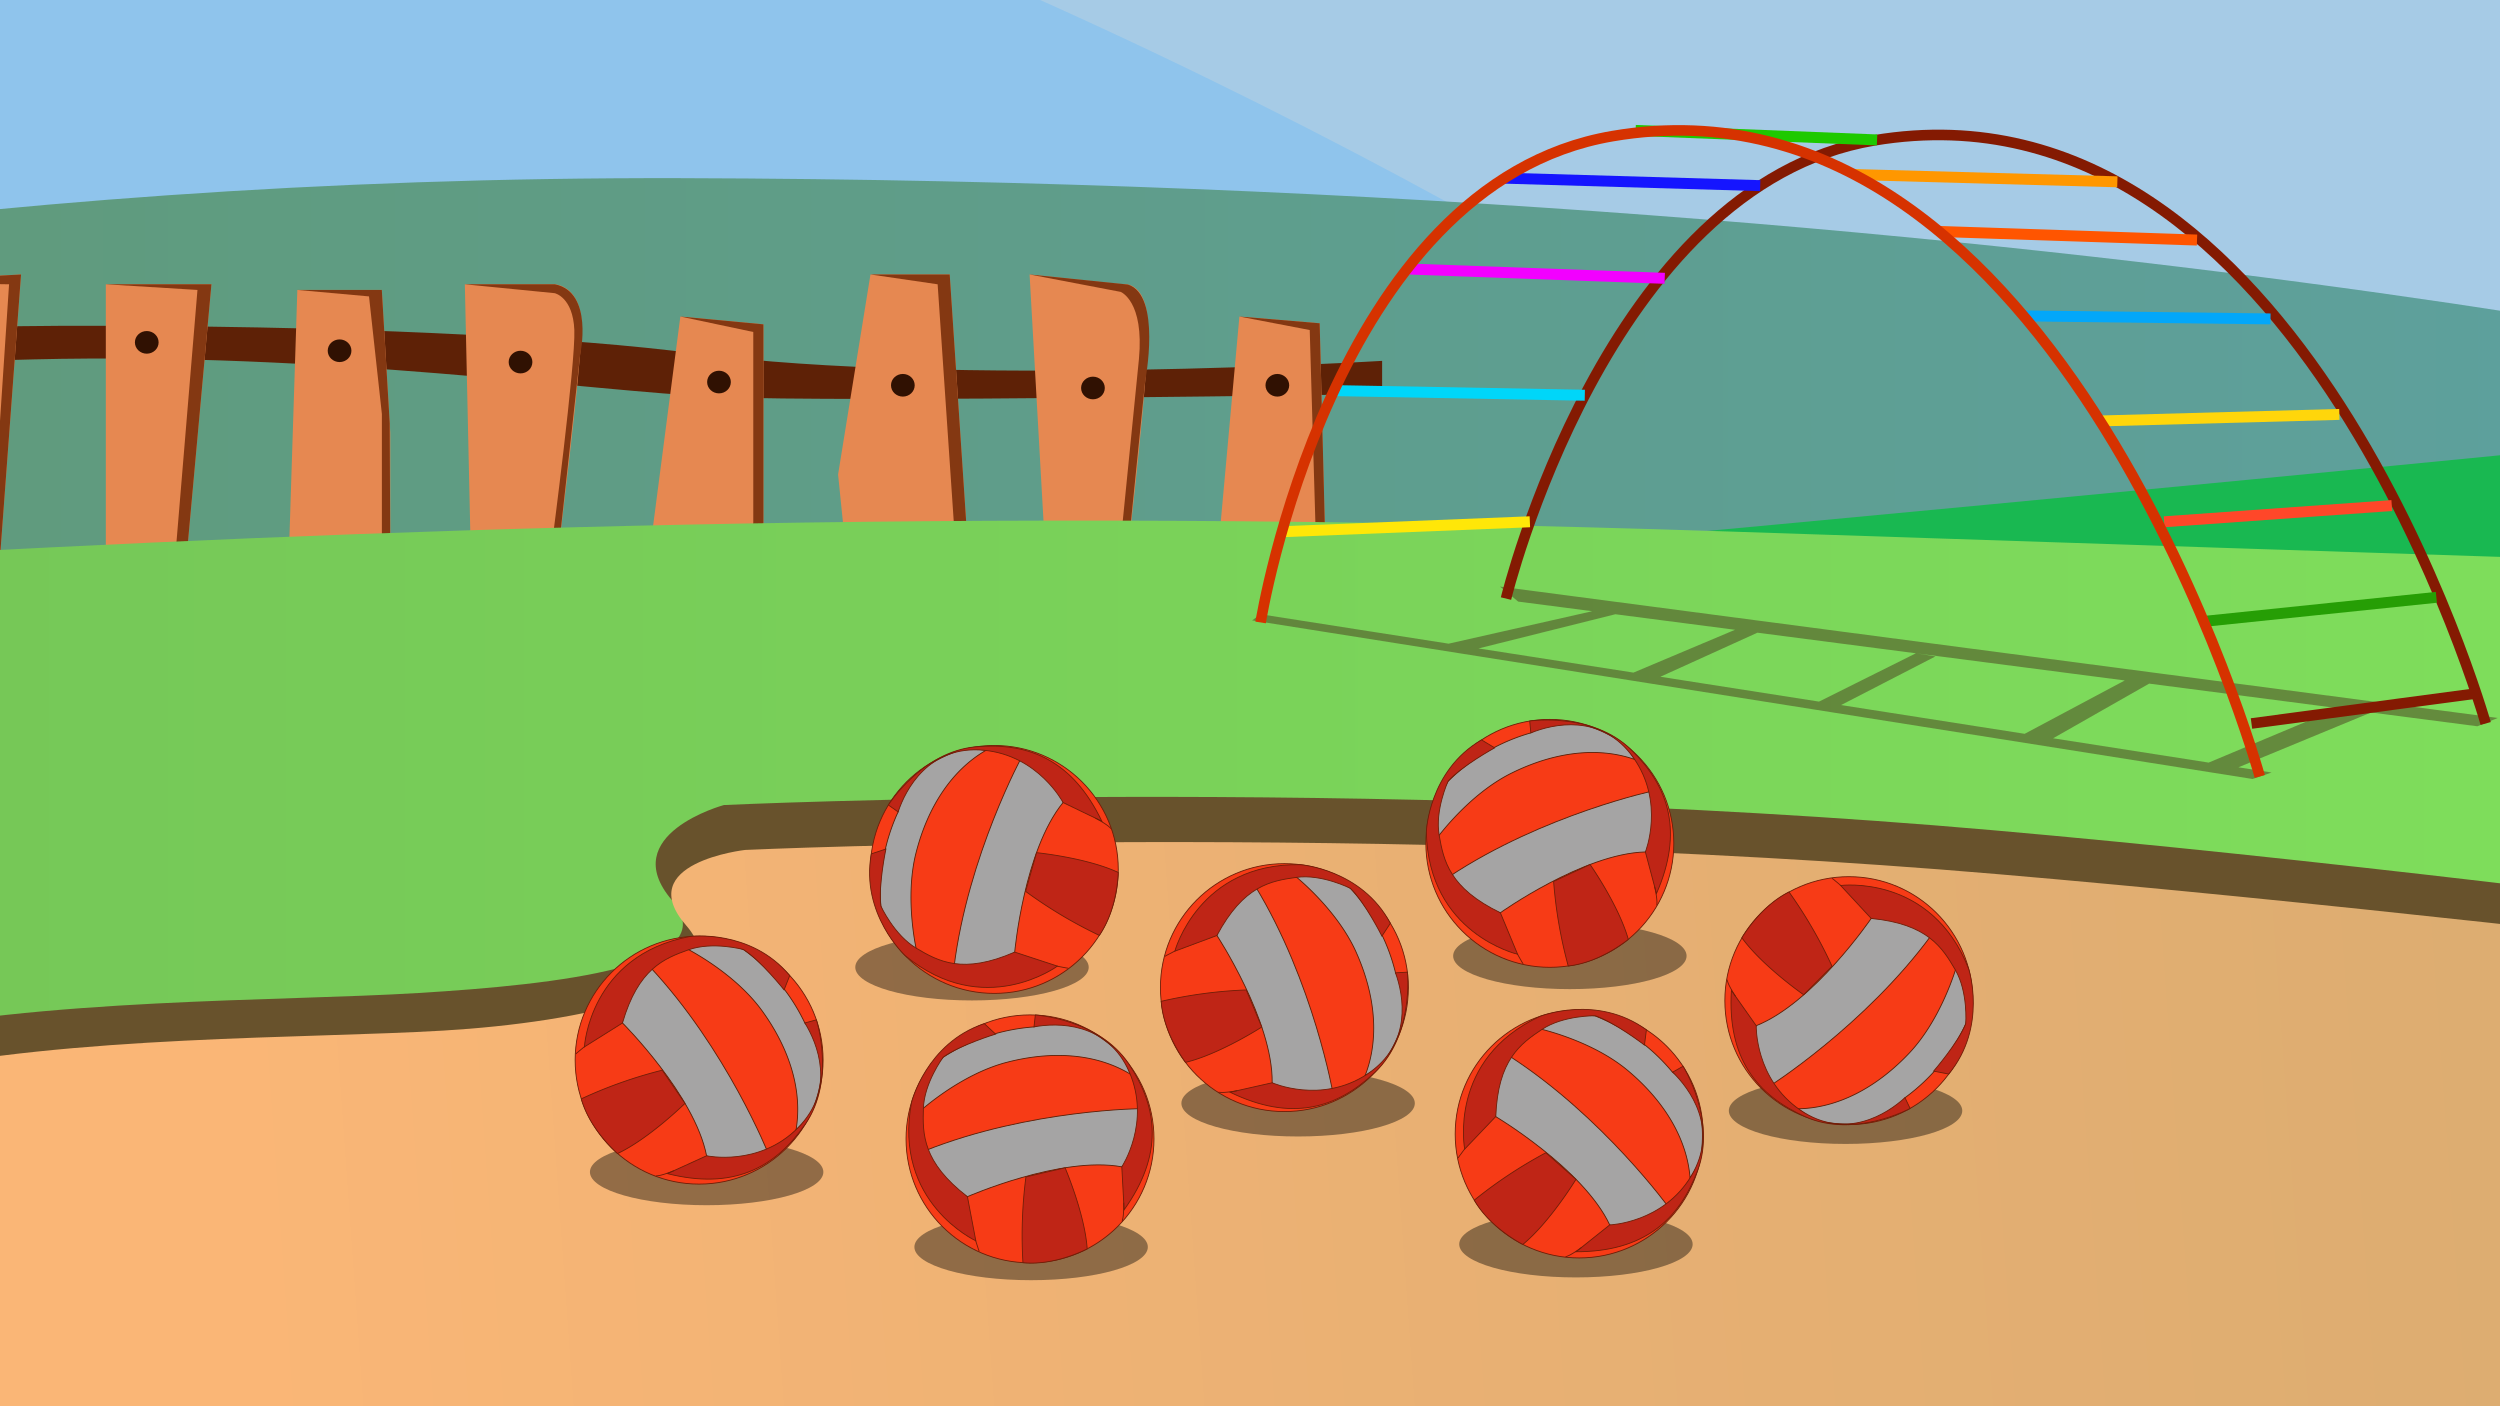 <svg id="Layer_1" data-name="Layer 1" xmlns="http://www.w3.org/2000/svg" xmlns:xlink="http://www.w3.org/1999/xlink" viewBox="0 0 1280 720"><rect x="0" y="0" width="1280" height="720" fill="#333333" stroke="none"/><defs><style>.cls-1,.cls-64,.cls-65,.cls-66,.cls-67,.cls-68,.cls-69,.cls-70,.cls-71,.cls-72,.cls-73,.cls-74,.cls-75,.cls-76,.cls-81,.cls-82{fill:none;}.cls-2{clip-path:url(#clip-path);}.cls-3{clip-path:url(#clip-path-2);}.cls-4{fill:url(#linear-gradient);}.cls-5{fill:url(#linear-gradient-2);}.cls-6{clip-path:url(#clip-path-3);}.cls-7{clip-path:url(#clip-path-4);}.cls-8{fill:url(#linear-gradient-3);}.cls-9{fill:url(#linear-gradient-4);}.cls-10{fill:url(#linear-gradient-5);}.cls-11{fill:url(#linear-gradient-6);}.cls-12{fill:url(#linear-gradient-7);}.cls-13{clip-path:url(#clip-path-5);}.cls-14{clip-path:url(#clip-path-6);}.cls-15{fill:url(#linear-gradient-8);}.cls-16{fill:#a6cbe6;}.cls-17{fill:url(#linear-gradient-9);}.cls-18{fill:url(#linear-gradient-10);}.cls-19{fill:#19b851;}.cls-20{fill:#532016;}.cls-21{fill:url(#linear-gradient-11);}.cls-22{fill:url(#linear-gradient-12);}.cls-23{fill:url(#linear-gradient-13);}.cls-24{fill:url(#linear-gradient-14);}.cls-25{fill:#68522c;}.cls-26{fill:url(#linear-gradient-15);}.cls-27{fill:#a17949;}.cls-28{fill:#dfa851;}.cls-29{fill:#3a59b2;}.cls-30{fill:#293973;}.cls-31{fill:#163e73;}.cls-32{fill:#08254b;}.cls-33{fill:#fab51b;}.cls-34{fill:#f17125;}.cls-35{clip-path:url(#clip-path-7);}.cls-36{clip-path:url(#clip-path-8);}.cls-37{fill:url(#linear-gradient-16);}.cls-38{fill:url(#linear-gradient-17);}.cls-39{fill:url(#linear-gradient-18);}.cls-40,.cls-64,.cls-65,.cls-66,.cls-67,.cls-68,.cls-69,.cls-70,.cls-71,.cls-72,.cls-73,.cls-74,.cls-75,.cls-76,.cls-78,.cls-79,.cls-80,.cls-81,.cls-82{stroke-miterlimit:10;}.cls-40{stroke-width:0.26px;fill:url(#linear-gradient-19);stroke:url(#linear-gradient-20);}.cls-41{fill:url(#linear-gradient-21);}.cls-42{fill:url(#linear-gradient-22);}.cls-43{fill:url(#linear-gradient-23);}.cls-44{fill:url(#linear-gradient-24);}.cls-45{fill:url(#linear-gradient-25);}.cls-46{fill:url(#linear-gradient-26);}.cls-47{clip-path:url(#clip-path-9);}.cls-48{clip-path:url(#clip-path-10);}.cls-49{fill:url(#linear-gradient-27);}.cls-50{fill:#5fde85;}.cls-51{clip-path:url(#clip-path-11);}.cls-52{clip-path:url(#clip-path-12);}.cls-53{fill:url(#linear-gradient-28);}.cls-54{fill:#8fc4ec;}.cls-55{fill:#72aae5;}.cls-56{fill:url(#linear-gradient-29);}.cls-57{fill:#5e2106;}.cls-58{fill:#e68851;}.cls-59{fill:#843812;}.cls-60{fill:#301102;}.cls-61{fill:url(#linear-gradient-30);}.cls-62{fill:url(#linear-gradient-31);}.cls-63{fill:#4c3d20;opacity:0.51;}.cls-64{stroke:#841a02;}.cls-64,.cls-76{stroke-width:5.43px;}.cls-65{stroke:#269e05;}.cls-65,.cls-66,.cls-67,.cls-68{stroke-width:5.59px;}.cls-66{stroke:#ff4729;}.cls-67{stroke:#ffd60b;}.cls-68{stroke:#03a7f9;}.cls-69{stroke:#f50;}.cls-69,.cls-70,.cls-71,.cls-72,.cls-73,.cls-74,.cls-75{stroke-width:5.62px;}.cls-70{stroke:#ff9700;}.cls-71{stroke:#1ec900;}.cls-72{stroke:#1515ff;}.cls-73{stroke:#f200ff;}.cls-74{stroke:#00d6f9;}.cls-75{stroke:#ffe708;}.cls-76{stroke:#d63200;}.cls-77{opacity:0.4;}.cls-78{fill:#f73b16;}.cls-78,.cls-81{stroke:#6d1d07;}.cls-78,.cls-79,.cls-80,.cls-81,.cls-82{stroke-width:0.45px;}.cls-79{fill:#a5a4a4;stroke:#5b1e06;}.cls-80{fill:#bf2516;}.cls-80,.cls-82{stroke:#701d07;}.cls-83{clip-path:url(#clip-path-13);}.cls-84{clip-path:url(#clip-path-14);}.cls-85{fill:url(#linear-gradient-32);}.cls-86{clip-path:url(#clip-path-15);}.cls-87{clip-path:url(#clip-path-16);}.cls-88{fill:url(#linear-gradient-33);}.cls-89{fill:url(#linear-gradient-34);}.cls-90{clip-path:url(#clip-path-17);}.cls-91{clip-path:url(#clip-path-18);}.cls-92{fill:url(#linear-gradient-35);}.cls-93{fill:url(#linear-gradient-36);}</style><clipPath id="clip-path"><rect class="cls-1" x="-1300" y="-740" width="1280" height="720"/></clipPath><clipPath id="clip-path-2"><rect class="cls-1" x="-1620" y="-830" width="1600" height="900"/></clipPath><linearGradient id="linear-gradient" x1="-798.83" y1="476.9" x2="-410.32" y2="-399.91" gradientUnits="userSpaceOnUse"><stop offset="0.13" stop-color="#22441f"/><stop offset="0.54" stop-color="#3b7639"/><stop offset="1" stop-color="#03654a"/></linearGradient><linearGradient id="linear-gradient-2" x1="559.41" y1="8.87" x2="681.01" y2="-265.58" gradientTransform="translate(-1019.82 184.94) scale(1.46 1.65)" gradientUnits="userSpaceOnUse"><stop offset="0" stop-color="#0a512e"/><stop offset="0.54" stop-color="#0b532f"/><stop offset="0.77" stop-color="#107053"/></linearGradient><clipPath id="clip-path-3"><rect class="cls-1" y="-740" width="1280" height="720"/></clipPath><clipPath id="clip-path-4"><rect class="cls-1" x="-160" y="-864.56" width="1600" height="900"/></clipPath><linearGradient id="linear-gradient-3" x1="-227.74" y1="-150.93" x2="1296.72" y2="30.04" gradientUnits="userSpaceOnUse"><stop offset="0" stop-color="#64b66a"/><stop offset="0" stop-color="#1e542a"/><stop offset="0" stop-color="#337a3c"/><stop offset="0" stop-color="#166839"/><stop offset="0" stop-color="#21592c"/><stop offset="0.23" stop-color="#33763a"/><stop offset="0.56" stop-color="#19925d"/><stop offset="0.66" stop-color="#1d965f"/><stop offset="0.75" stop-color="#28a063"/><stop offset="0.81" stop-color="#32a967"/><stop offset="0.86" stop-color="#31a261"/><stop offset="1" stop-color="#4b9a45"/></linearGradient><linearGradient id="linear-gradient-4" x1="661.17" y1="442.34" x2="1049.68" y2="-434.47" xlink:href="#linear-gradient"/><linearGradient id="linear-gradient-5" x1="563.5" y1="2.13" x2="710.26" y2="-329.07" xlink:href="#linear-gradient-2"/><linearGradient id="linear-gradient-6" x1="1436.11" y1="-36.1" x2="1524.66" y2="-235.95" gradientTransform="translate(-1019.82 184.94) scale(1.46 1.65)" gradientUnits="userSpaceOnUse"><stop offset="0.29" stop-color="#0a512e"/><stop offset="0.66" stop-color="#107053"/></linearGradient><linearGradient id="linear-gradient-7" x1="1559.3" y1="-12.02" x2="1680.9" y2="-286.47" xlink:href="#linear-gradient-2"/><clipPath id="clip-path-5"><rect class="cls-1" x="-1300" width="1280" height="720"/></clipPath><clipPath id="clip-path-6"><rect class="cls-1" x="-1460" y="-90" width="1600" height="900"/></clipPath><linearGradient id="linear-gradient-8" x1="-658.33" y1="497.4" x2="-662.17" y2="-98.92" gradientUnits="userSpaceOnUse"><stop offset="0.3" stop-color="#90e7de"/><stop offset="0.94" stop-color="#bee7ea"/></linearGradient><linearGradient id="linear-gradient-9" x1="-23.25" y1="139.34" x2="43.02" y2="16.87" gradientUnits="userSpaceOnUse"><stop offset="0.22" stop-color="#a8e7e4"/><stop offset="0.27" stop-color="#ace8e5"/><stop offset="0.57" stop-color="#beebeb"/><stop offset="0.78" stop-color="#c5eced"/></linearGradient><linearGradient id="linear-gradient-10" x1="-1153.32" y1="514.34" x2="102.41" y2="514.34" gradientUnits="userSpaceOnUse"><stop offset="0" stop-color="#61986a"/><stop offset="0.94" stop-color="#5da1a2"/></linearGradient><linearGradient id="linear-gradient-11" x1="-86.18" y1="444.69" x2="-45.88" y2="216.25" gradientTransform="translate(79.64 86.13) rotate(-3.08)" gradientUnits="userSpaceOnUse"><stop offset="0.15" stop-color="#0a5731"/><stop offset="0.3" stop-color="#1f784a"/><stop offset="0.59" stop-color="#43b377"/><stop offset="0.81" stop-color="#59d892"/><stop offset="0.92" stop-color="#62e69d"/></linearGradient><linearGradient id="linear-gradient-12" x1="-154.27" y1="547.5" x2="-118.09" y2="342.45" gradientTransform="matrix(1, -0.05, 0.05, 0.85, 78.25, 60.29)" gradientUnits="userSpaceOnUse"><stop offset="0.04" stop-color="#0a5731"/><stop offset="0.21" stop-color="#1f784a"/><stop offset="0.54" stop-color="#43b377"/><stop offset="0.79" stop-color="#59d892"/><stop offset="0.92" stop-color="#62e69d"/></linearGradient><linearGradient id="linear-gradient-13" x1="-20.49" y1="436.86" x2="4.36" y2="296" gradientTransform="translate(79.64 86.13) rotate(-3.08)" xlink:href="#linear-gradient-12"/><linearGradient id="linear-gradient-14" x1="-1460.47" y1="666.36" x2="105.65" y2="666.36" gradientUnits="userSpaceOnUse"><stop offset="0" stop-color="#6cb053"/><stop offset="0.94" stop-color="#80e15c"/></linearGradient><linearGradient id="linear-gradient-15" x1="-767.03" y1="748.43" x2="26.66" y2="691.44" gradientUnits="userSpaceOnUse"><stop offset="0.12" stop-color="#fab676"/><stop offset="0.52" stop-color="#e8b073"/><stop offset="0.92" stop-color="#daac70"/></linearGradient><clipPath id="clip-path-7"><rect class="cls-1" x="1300" width="1280" height="720"/></clipPath><clipPath id="clip-path-8"><rect class="cls-1" x="1140" y="-90" width="1600" height="900"/></clipPath><linearGradient id="linear-gradient-16" x1="1936.51" y1="-523.67" x2="1936.51" y2="1358.03" gradientUnits="userSpaceOnUse"><stop offset="0.3" stop-color="#90e7de"/><stop offset="0.33" stop-color="#94e7df"/><stop offset="0.55" stop-color="#abe7e5"/><stop offset="0.76" stop-color="#b9e7e9"/><stop offset="0.94" stop-color="#bee7ea"/></linearGradient><linearGradient id="linear-gradient-17" x1="767.63" y1="1080.02" x2="2119.51" y2="335.93" gradientUnits="userSpaceOnUse"><stop offset="0" stop-color="#76ccd2"/><stop offset="0" stop-color="#78bbce"/><stop offset="0" stop-color="#7ba5c8"/><stop offset="0.26" stop-color="#78a8c6"/><stop offset="0.33" stop-color="#75abc4"/><stop offset="0.34" stop-color="#75abc4"/><stop offset="0.56" stop-color="#87c7ca"/><stop offset="0.69" stop-color="#8dd1cc"/></linearGradient><linearGradient id="linear-gradient-18" x1="943.63" y1="501.41" x2="2137.19" y2="501.41" gradientUnits="userSpaceOnUse"><stop offset="0" stop-color="#76ccd2"/><stop offset="0" stop-color="#6fbbca"/><stop offset="0" stop-color="#5e92b6"/><stop offset="0.22" stop-color="#6eaecc"/><stop offset="0.42" stop-color="#7ac5dd"/><stop offset="0.62" stop-color="#7cc9d3"/><stop offset="0.73" stop-color="#7ecdcc"/><stop offset="0.77" stop-color="#80ccc3"/><stop offset="0.82" stop-color="#86c8ab"/><stop offset="0.9" stop-color="#90c283"/><stop offset="0.98" stop-color="#9dba4c"/><stop offset="1" stop-color="#a0b841"/></linearGradient><linearGradient id="linear-gradient-19" x1="1832.45" y1="-528.13" x2="1894.03" y2="1416.2" gradientTransform="matrix(1.06, 0, 0, 1.44, -78.73, 92.25)" gradientUnits="userSpaceOnUse"><stop offset="0" stop-color="#76ccd2"/><stop offset="0" stop-color="#6fc4c0"/><stop offset="0" stop-color="#5db193"/><stop offset="0" stop-color="#40914a"/><stop offset="0" stop-color="#3d8e42"/><stop offset="0.03" stop-color="#4c9945"/><stop offset="0.09" stop-color="#64ac49"/><stop offset="0.15" stop-color="#75b94c"/><stop offset="0.22" stop-color="#80c04d"/><stop offset="0.31" stop-color="#83c34e"/><stop offset="0.37" stop-color="#7fc056"/><stop offset="0.43" stop-color="#7bbc61"/><stop offset="0.53" stop-color="#068241"/><stop offset="1" stop-color="#047d3f"/></linearGradient><linearGradient id="linear-gradient-20" x1="1017.53" y1="595.56" x2="2705.37" y2="595.56" gradientTransform="matrix(1.06, 0, 0, 1, -78.79, 0.05)" gradientUnits="userSpaceOnUse"><stop offset="0" stop-color="#76ccd2"/><stop offset="0" stop-color="#6fc4c0"/><stop offset="0" stop-color="#5db193"/><stop offset="0" stop-color="#40914a"/><stop offset="0" stop-color="#3d8e42"/><stop offset="0.01" stop-color="#3c9443"/><stop offset="0.03" stop-color="#39a547"/><stop offset="0.06" stop-color="#38b049"/><stop offset="0.1" stop-color="#37b34a"/><stop offset="0.1" stop-color="#40b451"/><stop offset="0.12" stop-color="#51b55f"/><stop offset="0.14" stop-color="#5cb568"/><stop offset="0.17" stop-color="#63b66d"/><stop offset="0.26" stop-color="#65b66f"/><stop offset="0.29" stop-color="#6fba63"/><stop offset="0.37" stop-color="#7ec04f"/><stop offset="0.45" stop-color="#88c443"/><stop offset="0.53" stop-color="#8bc53f"/><stop offset="0.62" stop-color="#91c73d"/><stop offset="0.76" stop-color="#a3cd36"/><stop offset="0.91" stop-color="#c1d72b"/><stop offset="1" stop-color="#d6de23"/></linearGradient><linearGradient id="linear-gradient-21" x1="1084.99" y1="694.72" x2="2321.29" y2="694.72" gradientUnits="userSpaceOnUse"><stop offset="0" stop-color="#76ccd2"/><stop offset="0" stop-color="#6ac4c0"/><stop offset="0" stop-color="#4cae93"/><stop offset="0" stop-color="#1c8a4a"/><stop offset="0" stop-color="#178743"/><stop offset="0.01" stop-color="#1f8448"/><stop offset="0.03" stop-color="#2b7f4f"/><stop offset="0.05" stop-color="#2f7d51"/><stop offset="0.48" stop-color="#267344"/><stop offset="0.96" stop-color="#206b3a"/><stop offset="0.98" stop-color="#226c3c"/><stop offset="0.98" stop-color="#297142"/><stop offset="0.99" stop-color="#347a4d"/><stop offset="0.99" stop-color="#45865c"/><stop offset="0.99" stop-color="#5b9670"/><stop offset="1" stop-color="#7a8"/><stop offset="1" stop-color="#97c1a6"/><stop offset="1" stop-color="#bbdcc7"/><stop offset="1" stop-color="#c8e5d2"/></linearGradient><linearGradient id="linear-gradient-22" x1="838.39" y1="719.83" x2="3163.79" y2="719.83" gradientUnits="userSpaceOnUse"><stop offset="0" stop-color="#76ccd2"/><stop offset="0" stop-color="#6ac4c0"/><stop offset="0" stop-color="#4cae93"/><stop offset="0" stop-color="#1c8a4a"/><stop offset="0" stop-color="#178743"/><stop offset="0.01" stop-color="#136d36"/><stop offset="0.02" stop-color="#10592d"/><stop offset="0.04" stop-color="#0e4d27"/><stop offset="0.05" stop-color="#0d4925"/><stop offset="0.25" stop-color="#085028"/><stop offset="0.57" stop-color="#055429"/><stop offset="0.74" stop-color="#07552b"/><stop offset="0.8" stop-color="#0e5a31"/><stop offset="0.84" stop-color="#19633b"/><stop offset="0.88" stop-color="#2a7049"/><stop offset="0.91" stop-color="#40805d"/><stop offset="0.93" stop-color="#5c9474"/><stop offset="0.96" stop-color="#7cad90"/><stop offset="0.98" stop-color="#a0c8b0"/><stop offset="1" stop-color="#c8e5d2"/></linearGradient><linearGradient id="linear-gradient-23" x1="1189.84" y1="567.69" x2="1198.84" y2="567.69" gradientUnits="userSpaceOnUse"><stop offset="0.03" stop-color="#403f2f"/><stop offset="0.39" stop-color="#555644"/><stop offset="1" stop-color="#777b65"/></linearGradient><linearGradient id="linear-gradient-24" x1="1249.84" y1="571.17" x2="1258.84" y2="571.17" xlink:href="#linear-gradient-23"/><linearGradient id="linear-gradient-25" x1="1145.34" y1="563.12" x2="1320.37" y2="461.03" gradientUnits="userSpaceOnUse"><stop offset="0.15" stop-color="#1e6c36"/><stop offset="0.33" stop-color="#166c36"/><stop offset="0.46" stop-color="#0d6c37"/><stop offset="0.55" stop-color="#2a843b"/><stop offset="0.7" stop-color="#50a340"/><stop offset="0.82" stop-color="#67b743"/><stop offset="0.89" stop-color="#70be44"/></linearGradient><linearGradient id="linear-gradient-26" x1="1087.84" y1="538.01" x2="1260.1" y2="437.53" gradientUnits="userSpaceOnUse"><stop offset="0.15" stop-color="#1e6c36"/><stop offset="0.33" stop-color="#166c36"/><stop offset="0.44" stop-color="#0d6c37"/><stop offset="0.96" stop-color="#70be44"/></linearGradient><clipPath id="clip-path-9"><rect class="cls-1" y="740" width="1280" height="720"/></clipPath><clipPath id="clip-path-10"><rect class="cls-1" x="-160" y="650" width="1600" height="900"/></clipPath><linearGradient id="linear-gradient-27" x1="-196.64" y1="1122.29" x2="1509.27" y2="955.51" gradientUnits="userSpaceOnUse"><stop offset="0" stop-color="#fff"/><stop offset="0" stop-color="#acdfec"/><stop offset="1" stop-color="#b2e1ee"/></linearGradient><clipPath id="clip-path-11"><rect class="cls-1" width="1280" height="720"/></clipPath><clipPath id="clip-path-12"><rect class="cls-1" x="-1463.97" y="-973.69" width="3238.61" height="1821.72"/></clipPath><linearGradient id="linear-gradient-28" x1="158.72" y1="215.29" x2="150.93" y2="-991.75" xlink:href="#linear-gradient-8"/><linearGradient id="linear-gradient-29" x1="-843.2" y1="249.58" x2="1698.56" y2="249.58" xlink:href="#linear-gradient-10"/><linearGradient id="linear-gradient-30" x1="-1464.92" y1="557.29" x2="1705.11" y2="557.29" xlink:href="#linear-gradient-14"/><linearGradient id="linear-gradient-31" x1="-61.31" y1="723.41" x2="1545.23" y2="608.06" xlink:href="#linear-gradient-15"/><clipPath id="clip-path-13"><rect class="cls-1" x="1300" y="-740" width="1280" height="720"/></clipPath><clipPath id="clip-path-14"><rect class="cls-1" x="1300" y="-920" width="1600" height="900"/></clipPath><linearGradient id="linear-gradient-32" x1="2121.17" y1="386.9" x2="2509.68" y2="-489.91" xlink:href="#linear-gradient"/><clipPath id="clip-path-15"><rect class="cls-1" x="-1300" y="740" width="1280" height="720"/></clipPath><clipPath id="clip-path-16"><rect class="cls-1" x="-1714.68" y="498.12" width="1936.57" height="1089.32"/></clipPath><linearGradient id="linear-gradient-33" x1="-745.17" y1="-192.86" x2="-745.17" y2="2430.12" gradientUnits="userSpaceOnUse"><stop offset="0.08" stop-color="#a2d9d8"/><stop offset="0.09" stop-color="#9ad7d7"/><stop offset="0.14" stop-color="#86d1d4"/><stop offset="0.18" stop-color="#7acdd3"/><stop offset="0.23" stop-color="#76ccd2"/><stop offset="0.3" stop-color="#7acdd2"/><stop offset="0.37" stop-color="#86d1d2"/><stop offset="0.44" stop-color="#9ad6d2"/><stop offset="0.5" stop-color="#addcd2"/><stop offset="0.52" stop-color="#b5dfd6"/><stop offset="0.57" stop-color="#cae8e2"/><stop offset="0.62" stop-color="#ecf7f4"/><stop offset="0.64" stop-color="#fff"/><stop offset="1" stop-color="#c8e5d2"/></linearGradient><linearGradient id="linear-gradient-34" x1="97.21" y1="586.16" x2="97.21" y2="897.53" gradientUnits="userSpaceOnUse"><stop offset="0.26" stop-color="#a2d9d8"/><stop offset="0.37" stop-color="#a0d8d8"/><stop offset="0.41" stop-color="#99d6d7"/><stop offset="0.43" stop-color="#8ed3d5"/><stop offset="0.46" stop-color="#7dced3"/><stop offset="0.46" stop-color="#76ccd2"/><stop offset="0.5" stop-color="#79cdd2"/><stop offset="0.52" stop-color="#81cfd2"/><stop offset="0.54" stop-color="#90d3d2"/><stop offset="0.55" stop-color="#a4d9d2"/><stop offset="0.56" stop-color="#addcd2"/><stop offset="0.57" stop-color="#b5dfd6"/><stop offset="0.6" stop-color="#cae8e2"/><stop offset="0.63" stop-color="#ecf7f4"/><stop offset="0.64" stop-color="#fff"/><stop offset="1" stop-color="#c8e5d2"/></linearGradient><clipPath id="clip-path-17"><rect class="cls-1" x="1300" y="740" width="1280" height="720"/></clipPath><clipPath id="clip-path-18"><rect class="cls-1" x="671.2" y="397.32" width="2057.98" height="1157.61"/></clipPath><linearGradient id="linear-gradient-35" x1="624.07" y1="1004.79" x2="2818.28" y2="790.27" xlink:href="#linear-gradient-27"/><linearGradient id="linear-gradient-36" x1="939.15" y1="734.49" x2="939.15" y2="469.81" gradientUnits="userSpaceOnUse"><stop offset="0" stop-color="#91d4ec"/><stop offset="0.05" stop-color="#9dd9ee"/><stop offset="0.16" stop-color="#b4e1f1"/><stop offset="0.27" stop-color="#c4e7f3"/><stop offset="0.41" stop-color="#cdebf5"/><stop offset="0.59" stop-color="#d0ecf5"/></linearGradient></defs><g class="cls-2"><g class="cls-3"><g id="Slide_12" data-name="Slide 12"><path class="cls-4" d="M-1494-37c18.29-20.84,51.21-59.6,62.81-55.39-38.39,38-36.64,61.72-36.64,61.72s33.15-45.89,69.79-49.06c-44.3,28.08-52.35,42.78-52.35,58.55,0,4.25,5.17-21.83,53.65-15.11,10.47,3.16,40.64-16.69,40.57-16.54-17.53,37.18-63.44,26.87-80.89,34.78-45.63,20.7,864.15-5.33,990.77-11.83C265-66.39,422.86-56.09,445.66-12.51c16.85,32.2,7,76.32-15.24,102.12C377.36,151.16,260,98.72-21.7,110c-34.26,1.36-87.6,4.34-167.57,4.28-86.77-.07-150.29-3.66-162.85-4.28C-568.63,99.15-1580.79,174-1620,110.12c-10.72-17.47-34-101.5-29.72-109.44C-1630.37-34.87-1527.62,1.27-1494-37Z"/><path class="cls-5" d="M-313.26,76.42c1-1.65,8.83-14.3,23-15.35,9.66-.72,16.7,4.36,19,6.14.06-1,1.89-23,16.25-30.69,14.14-7.6,35.5,1.32,44.69,24.36-8.14-79.42,58.47-34,67.82-12.31,10.58-73.22,60.81-24.33,58.1,3.29C-81,37.63-70.72,27.72-60.06,27.31-45.9,26.76-31.53,43-33,64.14-19.89,53-12.76,52.64-8.61,54.93-1,59.15,3.63,76.42,3.63,76.42H-313.26Z"/></g></g></g><g class="cls-6"><g class="cls-7"><g id="Slide_12-2" data-name="Slide 12"><path class="cls-8" d="M-31.66-226.67c-27.59,3.48-66.73,9.21-113.68,18.84-42,8.61-50.52,14.57-56.64,21.24C-239.25-146-181.89-40.86-173.66-26.1L40.26,7.81,738.7,3.28s572.76,71.13,582.38,19.49c4-21.22-91-55.6-137.25-72.33C825.33-179.3,316.23-216.15-31.66-226.67Z"/><path class="cls-9" d="M-34-71.55c18.29-20.84,51.21-59.6,62.81-55.39C-9.6-89-7.85-65.22-7.85-65.22s33.15-45.89,69.79-49.06C17.64-86.2,9.59-71.5,9.59-55.73c0,4.25,5.17-21.83,53.65-15.11,10.47,3.16,40.64-16.69,40.57-16.54C86.28-50.2,40.37-60.51,22.92-52.6c-45.63,20.7,864.15-5.33,990.77-11.83,711.35-36.52,869.17-26.22,892,17.36,16.85,32.2,7,76.32-15.24,102.12C1837.36,116.6,1720,64.16,1438.3,75.4c-34.26,1.36-87.6,4.34-167.57,4.28C1184,79.61,1120.44,76,1107.88,75.4,891.37,64.59-120.79,139.48-160,75.56c-10.72-17.47-34-101.5-29.72-109.44C-170.37-69.43-67.62-33.29-34-71.55Z"/><path class="cls-10" d="M-332.48,38.59c1.21-1.9,10.81-16.51,28.18-17.73,11.83-.83,20.45,5,23.22,7.09.08-1.11,2.31-26.55,19.9-35.47C-243.86-16.3-217.7-6-206.43,20.64c-10-91.78,71.62-39.32,83.07-14.23,13-84.61,74.48-28.12,71.16,3.81C-48-6.23-35.4-17.68-22.34-18.16-5-18.8,12.6,0,10.83,24.4c16-12.82,24.77-13.29,29.85-10.64,9.36,4.88,15,24.83,15,24.83H-332.48Z"/><path class="cls-11" d="M998.48,36.33c.71-1.26,6.32-10.91,16.47-11.71,6.91-.55,12,3.32,13.56,4.68,0-.73,1.36-17.53,11.63-23.42s25.41,1,32,18.59c-5.83-60.61,41.85-26,48.54-9.39,7.57-55.88,43.52-18.57,41.58,2.51,2.45-10.86,9.82-18.42,17.45-18.74,10.14-.42,20.42,12,19.38,28.11,9.38-8.47,14.48-8.78,17.45-7,5.47,3.23,8.76,16.4,8.76,16.4H998.48Z"/><path class="cls-12" d="M1146.74,41.86c1-1.65,8.83-14.3,23-15.35,9.66-.72,16.7,4.36,19,6.14.06-1,1.89-23,16.25-30.69,14.14-7.6,35.5,1.32,44.69,24.36-8.14-79.42,58.47-34,67.82-12.31,10.58-73.22,60.81-24.33,58.1,3.29,3.42-14.23,13.72-24.14,24.38-24.55,14.16-.55,28.53,15.68,27.08,36.83,13.09-11.1,20.22-11.5,24.37-9.21,7.64,4.22,12.24,21.49,12.24,21.49H1146.74Z"/></g></g></g><g class="cls-13"><g class="cls-14"><rect class="cls-15" x="-1460" y="-90" width="1600.45" height="725.32"/><path class="cls-16" d="M-535.44,412.06s184-73.95,341.79-73.95,334.1,129,334.1,129l-1.18,72.29-641.5,16.92Z"/><path class="cls-17" d="M-63.66,94.09S-46,62.68,16,64.21s55.17,41.37,34.48,44.43S-55.68,118.45-63.66,94.09Z"/><path class="cls-18" d="M-1153.32,543s225.19-107.77,588.67-106.84S22.41,493.5,22.41,493.5l80,44.9-785.67,54.18Z"/><path class="cls-19" d="M-335.87,528.21S-45.43,501.61,140.45,481v75.36S-323,548.13-335.87,528.21Z"/><rect class="cls-20" x="17.27" y="476.79" width="19.26" height="48.68"/><path class="cls-21" d="M-33.32,478.54s-5.25-121,61.61-176.83c0,0,17.68-11.18,34.79,29S93,445,84.56,479.18C78.15,505.15-31,512.17-33.32,478.54Z"/><path class="cls-22" d="M-84.37,489.66s-2.81-92.43,44.82-135.46c0,0,12.56-8.65,24.34,22S5.07,463.31-1.14,489.47C-5.86,509.35-83,515.34-84.37,489.66Z"/><rect class="cls-20" x="80.42" y="500.24" width="13.61" height="29.93"/><path class="cls-23" d="M45.9,488.52s-3.71-74.39,43.53-108.7c0,0,12.48-6.88,24.57,17.85s21.14,70.24,15.17,91.25C124.64,504.88,47.5,509.2,45.9,488.52Z"/><path class="cls-24" d="M-1460,541.24s199.81-9.41,378.39,0,388.21-28.87,782.36-15.75,438.52,13.9,438.52,13.9L140,810H-1460.47Z"/><path class="cls-25" d="M136,646.51S-73.39,615.05-232.51,601s-321.13-6.38-321.13-6.38-27.38,7.43-13.13,24.06-28.94,21.35-64.2,23.5-94.93,1.2-140.66,11.25-208.8,12.81-253.21,33.08S-959.16,789.33-687.26,807H136Z"/><path class="cls-26" d="M140,654.45s-214.34-28.83-371.36-42.29S-548.27,606-548.27,606s-28.86,3.24-14.8,19.21-26.71,24.42-61.5,26.48-93.68,1.15-138.81,10.8-206,12.31-249.87,31.78S-948.44,793-680.12,810H140Z"/><polygon class="cls-27" points="-55.71 660.03 -92.55 671.41 179.32 740.66 358.59 679.4 334.18 675.33 -55.71 660.03"/><path class="cls-28" d="M-63.66,591.65s21.73-50,121.49-44.18c82.76,4.8,83.35,13,112.8,9.59,0,0,44.18-3.42,79.53,4.8s94.39,29.79,94.39,29.79L179.32,635.32Z"/><polygon class="cls-29" points="179.32 729.34 181.09 648.16 -55.71 605.01 -55.71 672.82 179.32 729.34"/><polygon class="cls-30" points="337.04 605.01 333.95 681.04 179.32 729.34 181.09 648.16 337.04 605.01"/><polygon class="cls-31" points="-63.66 606.04 179.32 651.76 179.32 635.32 -63.66 591.65 -63.66 606.04"/><polygon class="cls-32" points="179.32 635.32 344.55 591.65 344.55 607.07 179.32 651.76 179.32 635.32"/></g><path class="cls-33" d="M-365.58,73.23-359,73l23.37-1,22.43-.94,52.56-2.23,22.64-1,27.45-1.17,2.78-.12S50.91-224.46,30.35-370C19.25-448.42-18.17-489.21-50.3-510.18a.44.44,0,0,0-.1-.08c-27.44-17.83-51-21.24-51-21.24a163.34,163.34,0,0,0-23.87-12.71h0c-33.84-14.54-62.74-12.65-77.69-10a74.06,74.06,0,0,0-10.93,2.64C-296-587.84-347.62-555-356.56-548.58c-.93.69-1.4,1.06-1.4,1.06-37.08-12.55-70.38-6.2-91.53,1.16-14.85,5.18-23.71,10.85-23.71,10.85-22.45,8.36-41.23,18.44-56.88,29.88l0,0a.41.41,0,0,0-.09.1C-742.06-349.26-365.58,73.23-365.58,73.23Z"/><path class="cls-34" d="M-238,67.84l27.45-1.17C-138.9-21.29,117-359.17-50.3-510.18a.44.44,0,0,0-.1-.08c-27.44-17.83-51-21.24-51-21.24-8.15-5.22,3.37.6-4.36-2.7C-78.41-484-20.15-293.53-238,67.84Z"/></g><g class="cls-35"><g class="cls-36"><rect class="cls-37" x="1092.46" y="-90" width="1688.09" height="825.78"/><path class="cls-38" d="M980.75,433.9a1050.13,1050.13,0,0,1,158.67-54.1c119.36-30.2,218-32,295.9-29.16,65.47,2.36,204.89,11.15,574.15,101.9,238.27,58.57,440.06,118.77,440.05,118.82a.07.07,0,0,1,0,0l0,126.82L906.39,670.47V459.71Z"/><path class="cls-39" d="M1087.44,354.73a1769.8,1769.8,0,0,1,241.39,48.61c154.4,42.62,219.08,83.53,461,160.93,57.75,18.48,86.62,27.71,122.37,36.88A1496.93,1496.93,0,0,0,2281,648.09L1087.44,609Z"/><path class="cls-40" d="M996.86,561c73.88-16.74,170.31-36.32,283.62-53.21,54.33-8.1,238-34.28,488.71-40.91,421-11.12,737.86,40.67,849,60.53,67.4,12,123.33,23.82,162.29,32.44l.11,164.7L997,725.74Z"/><path class="cls-41" d="M1140,579.44c165.16,8.86,305.52,22.06,414.3,34.28,298.39,33.53,538.88,79.66,662.27,103.92l.08,0L1140,810Z"/><path class="cls-42" d="M1089.35,835.57c-3.64-29.53,355.82-91.72,978.76-199.48,60-10.38,159.37-27.13,288.92-36.47,88.68-6.4,160.34-7,200.57-6.85,65,.26,176.17,3.26,225.6,6.71,3.35,72.18-25.9,138.34-22.55,210.52-496.44-1.27-928.64,14.62-1232.73,25.57C1250.83,845.55,1091.76,855.08,1089.35,835.57Z"/><rect class="cls-43" x="1189.84" y="551.12" width="9" height="33.15"/><rect class="cls-44" x="1249.84" y="554.59" width="9" height="33.15"/><path class="cls-45" d="M1226.39,517.1s-3.78-6.51,8.52-59.58,42.55-28.57,47.28,6.82,4.73,71.47,4.73,71.47c-6.62,47.65-61.62,33.69-61.08,7.49Z"/><path class="cls-46" d="M1164.89,496.56s-3.79-7.2,8.51-65.9,42.56-31.6,47.29,7.55,4.73,79.05,4.73,79.05c-6.62,52.7-61.63,37.27-61.08,8.28Z"/></g><path class="cls-33" d="M1524.36,48.09,1520,47.9l-15.76-.66-15.12-.64-35.44-1.5-15.27-.64-18.5-.79-1.87-.08s-174.44-196.21-160.57-294.32c7.48-52.89,32.71-80.39,54.37-94.53,0,0,0,0,.07-.05,18.5-12,34.37-14.32,34.37-14.32a109.64,109.64,0,0,1,16.1-8.57h0c22.82-9.81,42.3-8.53,52.38-6.72a49.89,49.89,0,0,1,7.37,1.78c55.34-24.48,90.16-2.35,96.19,2,.63.46.94.72.94.72,25-8.47,47.46-4.18,61.72.78a83.44,83.44,0,0,1,16,7.31,158.08,158.08,0,0,1,38.34,20.15h0s0,0,.06.07C1778.2-236.76,1524.36,48.09,1524.36,48.09Z"/><path class="cls-34" d="M1438.36,44.46l-18.5-.79C1371.53-15.64,1199-243.45,1311.79-345.26c0,0,0,0,.07-.05,18.5-12,34.37-14.32,34.37-14.32,5.49-3.52-2.27.4,2.94-1.83C1330.75-327.58,1291.47-199.19,1438.36,44.46Z"/></g><g class="cls-47"><g class="cls-48"><path class="cls-49" d="M1499,1438.66l-1692.86,8.64q14.07-405.09,28.13-810.18H1499Z"/><path class="cls-50" d="M1523.81,935c-.75-2.27,67.62-55.22,25.15-126.57,0,0-44.17-119.78-220.86-81.55,0,0-180.94,27.18-269.28,153.75,0,0-16.55,16.94-4.3,26.13s73.49,24.5,73.49,24.5l177.62,3.06Z"/></g><path class="cls-33" d="M302.76,817.25,298,817l-16.93-.71-16.26-.68L226.73,814l-16.41-.69-19.89-.85-2-.08S.92,601.51,15.83,496.06c8-56.85,35.16-86.42,58.44-101.62l.07-.05c19.89-12.93,37-15.39,37-15.39a117,117,0,0,1,17.3-9.21h0c24.52-10.54,45.47-9.17,56.3-7.23a52.69,52.69,0,0,1,7.92,1.92c59.48-26.31,96.91-2.53,103.39,2.14.68.49,1,.77,1,.77,26.87-9.1,51-4.5,66.33.83a89.89,89.89,0,0,1,17.19,7.87c16.27,6.06,29.87,13.36,41.21,21.66h0l.07.07C575.6,511.06,302.76,817.25,302.76,817.25Z"/><path class="cls-34" d="M307.73,503.8c0,121.88-20.26,260.15-42.91,311.85L226.73,814c-18.58-42.7-33.19-141.25-44.23-255.24-8.94-92.43-6.13-154.62,2.41-196.23a52.69,52.69,0,0,1,7.92,1.92c59.48-26.31,96.91-2.53,103.39,2.14C303.28,401.2,307.73,446.67,307.73,503.8Z"/><path class="cls-34" d="M298,817l-16.93-.71c165.77-270.12,118.13-424.76,86-446.81L422,397.75h0s-27.87-15.71-27.86-15.68C553.83,494.12,343.6,762,298,817Z"/><path class="cls-34" d="M210.32,813.34l-19.89-.85c-52-63.74-237.4-308.61-116.16-418l.07-.05c19.89-12.93,37-15.39,37-15.39,5.91-3.79-2.44.43,3.16-2C94.65,413.45,52.42,551.45,210.32,813.34Z"/></g><g class="cls-51"><g class="cls-52"><rect class="cls-53" x="-1463.97" y="-973.69" width="3239.51" height="1468.15"/><path class="cls-16" d="M407.47,42.55s372.32-149.68,691.82-149.68S1775.54,154,1775.54,154l-2.38,146.33L474.68,334.54Z"/><path class="cls-54" d="M-650.25-116.4s345.74-129.47,758.5-31.07S869.9,179.18,869.9,179.18l292.6,152.36L-487.23,307.37Z"/><path class="cls-55" d="M-1464.92-397.24s814.39,104.3,1357.4,518L199.82,334.54l-367.57,127.3-806.74,20.51-490.43-25.44Z"/><path class="cls-56" d="M-843.2,307.49S-387.4,89.36,348.34,91.22,1536.62,207.4,1536.62,207.4l161.94,90.87L108.25,408Z"/><path class="cls-19" d="M811.42,277.65S1399.3,223.81,1775.54,182V334.54S837.43,318,811.42,277.65Z"/><path class="cls-57" d="M-1464,211.11s212.37,2,335.68,0,515.06-4.23,584.83-5.7,369.31-24.6,432.11-33.11,337.9-8.33,468.12,8.77,350.91,3.69,350.91,3.69v17s-274.46,4.43-340.47,1.48S168.76,180.34,17.28,184s-293.37,21.41-293.37,21.41L-667,221.53l-312.33,9L-1464,222.7Z"/><polygon class="cls-58" points="-62.52 144.51 10.77 140.53 0.11 283.86 -44.6 283.86 -62.52 144.51"/><polygon class="cls-58" points="54.18 145.56 108.25 145.56 95.28 287.99 54.18 283.86 54.18 145.56"/><polygon class="cls-58" points="152.24 148.45 195.49 148.45 199.82 221.53 199.82 287.99 147.91 283.86 152.24 148.45"/><path class="cls-58" d="M238,145.56h46.15s14.42.69,13.69,23.39-11.53,109.4-11.53,109.4H240.92Z"/><polygon class="cls-58" points="348.34 162.07 390.88 166.06 390.88 278.35 333.2 278.35 348.34 162.07"/><polygon class="cls-58" points="445.68 140.53 429.1 242.94 432.7 278.35 495.43 278.35 486.25 140.53 445.68 140.53"/><path class="cls-58" d="M527.15,140.53l47.59,5s12.25-2.34,13,20.5-10.09,115-10.09,115H535.08Z"/><polygon class="cls-58" points="634.58 162.07 675.67 165.51 678.56 278.35 623.76 281.1 634.58 162.07"/><polygon class="cls-59" points="-62.52 144.51 4.64 145.56 -4.53 283.86 0.11 283.86 10.77 140.53 -62.52 144.51"/><polygon class="cls-59" points="54.18 145.56 101.1 148.45 89.53 287.41 95.28 287.99 108.25 145.56 54.18 145.56"/><polygon class="cls-59" points="152.24 148.45 188.93 151.76 195.52 211.96 195.52 287.99 199.82 287.99 199.54 216.77 195.49 148.45 152.24 148.45"/><path class="cls-59" d="M238,145.56l46,4.55s9.37,2,10.06,18.87-11.45,109.37-11.45,109.37h3.72l10.72-96.79s7.07-31.94-12.88-36Z"/><polygon class="cls-59" points="348.34 162.07 385.68 169.98 385.68 278.35 390.88 278.35 390.88 166.06 348.34 162.07"/><polygon class="cls-59" points="445.68 140.53 480.07 145.56 489.09 278.35 495.43 278.35 486.25 140.53 445.68 140.53"/><path class="cls-59" d="M527.15,140.53l46.61,8.91s12.15,4.64,9.37,34.44l-9.72,97.22h4.21l8.71-86s8.51-43.89-8.8-49.42Z"/><polygon class="cls-59" points="634.58 162.07 670.58 168.98 673.79 278.35 678.56 278.35 675.67 165.51 634.58 162.07"/><ellipse class="cls-60" cx="75.14" cy="175.29" rx="6.07" ry="5.8"/><ellipse class="cls-60" cx="173.86" cy="179.58" rx="6.07" ry="5.8"/><ellipse class="cls-60" cx="266.51" cy="185.38" rx="6.07" ry="5.8"/><ellipse class="cls-60" cx="368.12" cy="195.61" rx="6.07" ry="5.8"/><ellipse class="cls-60" cx="462.26" cy="197.26" rx="6.07" ry="5.8"/><ellipse class="cls-60" cx="559.59" cy="198.65" rx="6.07" ry="5.8"/><ellipse class="cls-60" cx="654" cy="197.26" rx="6.07" ry="5.8"/><path class="cls-61" d="M-1464,304s404.45-19,765.91,0S87.73,245.59,885.55,272.15s887.61,28.14,887.61,28.14L1774.64,848H-1464.92Z"/><path class="cls-25" d="M1766.54,517.1s-423.82-63.67-745.9-92-650-12.92-650-12.92S315.2,427.21,344,460.86s-58.57,43.22-130,47.57S21.94,510.85-70.62,531.19s-422.64,25.93-512.52,67,132.94,208,683.3,243.8H1766.54Z"/><path class="cls-62" d="M1774.64,533.19S1340.79,474.82,1023,447.58,381.5,435.17,381.5,435.17s-58.43,6.55-30,38.88-54,49.43-124.49,53.61S37.42,530-53.92,549.51-471,574.42-559.69,613.84-428.5,813.68,114.6,848h1660Z"/><path class="cls-63" d="M899.8,323.94l368.59,47.92,10.47-4.27L768,300.34l9.32,7.68,37.89,4.92-73.52,16.62.77.12-97.1-15.19-4.27,3.15,512.24,81.21,9.74-3.33-17-2.66L1214,364.79l-18.23-1.59-65,27.27.23,0L1051.2,378l49.19-28-12.48-1.62-51.28,27.33-94-14.72,48.33-24.91-10-1.61-49.63,24.75-81.22-12.72Zm-72.73-9.45,66.27,8.61-5-.65-52,21.92,2.72.43L757,332Z"/><path class="cls-64" d="M771.07,306.47S822.26,94.91,959.53,71.89C1178,35.25,1272.67,370.43,1272.67,370.43"/><line class="cls-64" x1="1152.76" y1="370.43" x2="1267.83" y2="355.05"/><line class="cls-65" x1="1130.24" y1="317.97" x2="1247.42" y2="305.83"/><line class="cls-66" x1="1108.02" y1="267.15" x2="1224.6" y2="258.84"/><line class="cls-67" x1="1075.23" y1="215.53" x2="1197.74" y2="212.18"/><line class="cls-68" x1="1036.07" y1="161.74" x2="1162.5" y2="163.28"/><line class="cls-69" x1="992.8" y1="118.52" x2="1124.87" y2="122.91"/><line class="cls-70" x1="949.33" y1="89.36" x2="1084.09" y2="93.09"/><line class="cls-71" x1="837.43" y1="66.78" x2="961.05" y2="71.64"/><line class="cls-72" x1="770.27" y1="91.22" x2="901.23" y2="95.05"/><line class="cls-73" x1="720.4" y1="137.72" x2="852.34" y2="142.5"/><line class="cls-74" x1="683.02" y1="199.99" x2="811.42" y2="202.36"/><line class="cls-75" x1="656.32" y1="272.24" x2="783.29" y2="267.15"/><path class="cls-76" d="M645.43,318.7s35.92-224.33,180.15-249C1055.08,30.49,1157,397.55,1157,397.55"/></g><ellipse class="cls-77" cx="803.77" cy="489.43" rx="59.76" ry="17"/><g id="ball"><circle class="cls-78" cx="793.52" cy="431.8" r="63.47"/><path class="cls-79" d="M768.2,467.32S810.74,437,842.44,436.2c0,0,7.54-8.3,7.69-9.17s-2.81-22.32-2.81-22.32S790.2,416.88,742,448.82L748.56,464Z"/><path class="cls-79" d="M735.58,429.33s16.23-22.54,38.28-33.47,44.31-13.59,63-7.05c0,0-3.88-7.47-10.71-11.32s-23-11.53-36.8-6.23l-5.61,4A98.51,98.51,0,0,0,741.45,400l-6.7,11.28Z"/><path class="cls-80" d="M777,488.56s-45.66-10.44-46.71-62.6c0,0,1.1-31.31,28.25-47.13l6.73,4.06s-16.87,9.29-23.84,17.06c0,0-6.85,14.85-4.56,27.81s5.17,26.9,31.31,39.56Z"/><path class="cls-80" d="M795.45,451.29l18.67-8.66s14.73,21,19.57,38.32c0,0-14.31,11.94-30.76,13.64A232.32,232.32,0,0,1,795.45,451.29Z"/><path class="cls-80" d="M842.44,436.2s10.13-25.37-6.18-48.33-41.38-17.18-52.47-12.62l-.58-6.1s32.1-4.66,51.77,14.57,27,42.17,13.13,73.79Z"/><path class="cls-81" d="M848.26,463.52s.66-1.81-1.09-9.53"/><path class="cls-82" d="M779.85,493.54s-.73-1.06-3-5.17"/></g><ellipse class="cls-77" cx="664.63" cy="564.88" rx="59.76" ry="17"/><g id="ball-2" data-name="ball"><circle class="cls-78" cx="657.61" cy="505.66" r="63.47"/><path class="cls-79" d="M623.08,479s28.71,43.67,28.27,75.38c0,0,8,7.85,8.87,8s22.41-1.95,22.41-1.95-10-57.54-40.06-106.92l-15.42,6Z"/><path class="cls-79" d="M662.29,447.86s21.9,17.08,32,39.53,11.89,44.79,4.65,63.27c0,0,7.61-3.6,11.71-10.27s12.4-22.58,7.63-36.54l-3.77-5.76a98.48,98.48,0,0,0-23.07-43.24l-11-7.13Z"/><path class="cls-80" d="M601.52,487s12.18-45.23,64.34-44.28c0,0,31.24,2.28,46,30l-4.32,6.57s-8.64-17.21-16.14-24.46c0,0-14.58-7.42-27.61-5.62s-27.09,4.14-40.73,29.77Z"/><path class="cls-80" d="M638.07,506.85l7.94,19s-21.59,13.91-39,18.08c0,0-11.39-14.75-12.46-31.25A231.77,231.77,0,0,1,638.07,506.85Z"/><path class="cls-80" d="M651.35,554.38s25,11.09,48.53-4.34,18.74-40.69,14.61-51.95l6.12-.34S724,530,704.07,548.93s-43.17,25.38-74.23,10.3Z"/><path class="cls-81" d="M623.83,559.16s1.78.72,9.56-.73"/><path class="cls-82" d="M596.43,489.65s1.09-.69,5.29-2.81"/></g><ellipse class="cls-77" cx="497.66" cy="495.23" rx="59.76" ry="17"/><g id="ball-3" data-name="ball"><circle class="cls-78" cx="509.08" cy="445.15" r="63.47"/><path class="cls-79" d="M519.53,487.5s4.69-52.05,24.76-76.6c0,0-1.38-11.12-1.95-11.81s-18.76-12.41-18.76-12.41-28,51.27-35.15,108.64l15.79,4.91Z"/><path class="cls-79" d="M469.46,487.5s-6.52-27-.45-50.85,18.55-42.47,35.72-52.42c0,0-8.19-1.93-15.56.75s-23.75,10-28.7,23.86l-.63,6.85A98.45,98.45,0,0,0,451,463.9l4.2,12.44Z"/><path class="cls-80" d="M541.4,494.65s-37.67,27.83-77.93-5.35c0,0-23-21.23-17.35-52.14l7.46-2.45s-3.94,18.84-2.58,29.19c0,0,6.8,14.88,18.12,21.58s23.79,13.61,50.41,2Z"/><path class="cls-80" d="M525.12,456.38l5.6-19.81s25.56,2.54,41.82,10.13c0,0-.27,18.63-9.69,32.21A232.47,232.47,0,0,1,525.12,456.38Z"/><path class="cls-80" d="M544.29,410.9s-12.64-24.21-40.69-26.79-40,20.2-43.76,31.58l-5-3.53s17.37-27.39,44.78-29.79,49.59,7,64.53,38.11Z"/><path class="cls-81" d="M568.81,424.28s-.95-1.67-7.94-5.38"/><path class="cls-82" d="M547,495.74s-1.28-.13-5.89-1.08"/></g><ellipse class="cls-77" cx="361.8" cy="600.07" rx="59.76" ry="17"/><g id="ball-4" data-name="ball"><circle class="cls-78" cx="357.95" cy="542.79" r="63.47"/><path class="cls-79" d="M318.7,523.75s37,36.88,43.07,68c0,0,9.44,6,10.33,6s21.54-6.49,21.54-6.49S372.1,537,332.56,494.84l-13.86,9Z"/><path class="cls-79" d="M350.71,485.25s24.93,12.24,39.39,32.16,20.79,41.41,17.48,61c0,0,6.71-5.07,9.36-12.45s7.53-24.64,0-37.32l-4.86-4.87a98.45,98.45,0,0,0-31.43-37.62l-12.24-4.72Z"/><path class="cls-80" d="M299.22,536s2.68-46.76,53.93-56.5c0,0,31.06-4.15,51.19,20l-2.89,7.31s-12-15.08-20.8-20.65c0,0-15.78-4.28-28.17.15s-25.67,9.59-33.78,37.47Z"/><path class="cls-80" d="M339.05,547.94l11.66,17s-18.29,18-34.52,25.68c0,0-14.16-12.11-18.58-28A232,232,0,0,1,339.05,547.94Z"/><path class="cls-80" d="M361.77,591.76s26.7,5.75,46.62-14.17,10-43.66,3.69-53.84l5.91-1.58s10,30.87-5.72,53.47-37.07,33.67-70.56,25.26Z"/><path class="cls-81" d="M335.81,602.06s1.89.34,9.21-2.67"/><path class="cls-82" d="M294.79,539.62s.92-.9,4.59-3.84"/></g><ellipse class="cls-77" cx="527.93" cy="638.46" rx="59.76" ry="17"/><g id="ball-5" data-name="ball"><circle class="cls-78" cx="527.37" cy="583.1" r="63.47"/><path class="cls-79" d="M495.32,612.7s47.85-21,79-15.29c0,0,9.08-6.58,9.4-7.4s1.82-22.42,1.82-22.42-58.41.23-112.11,21.64l3.31,16.2Z"/><path class="cls-79" d="M471.16,568.84s20.5-18.74,44.32-24.93,46.15-4.25,63.15,6c0,0-2.27-8.1-8.17-13.26s-20.19-16-34.75-13.63l-6.3,2.76a98.55,98.55,0,0,0-46.5,15.52L474.05,551Z"/><path class="cls-80" d="M499.62,635.29s-42.57-19.56-32.92-70.83c0,0,7.47-30.42,37.28-40.36l5.75,5.36s-18.41,5.64-26.82,11.82c0,0-9.74,13.14-10.14,26.29s-.44,27.4,22.55,45.13Z"/><path class="cls-80" d="M525.28,602.57l20.05-4.65s10.11,23.6,11.31,41.51c0,0-16.45,8.76-32.89,7.06A231.64,231.64,0,0,1,525.28,602.57Z"/><path class="cls-80" d="M574.36,597.41s15.1-22.75,3.83-48.56-37-25.28-48.78-23.09l.68-6.09s32.37,2,47.7,24.85,17.81,46.8-2.24,74.91Z"/><path class="cls-81" d="M574.47,625.35s1-1.64.89-9.55"/><path class="cls-82" d="M501.37,640.75s-.5-1.19-1.89-5.68"/></g><ellipse class="cls-77" cx="944.92" cy="568.7" rx="59.76" ry="17"/><g id="ball-6" data-name="ball"><circle class="cls-78" cx="946.6" cy="512.33" r="63.47"/><path class="cls-79" d="M958.05,470.24s-29.4,43.21-58.87,54.92c0,0-4.19,10.39-4,11.26s10.37,20,10.37,20,49.36-31.21,83.51-77.87l-11.41-12Z"/><path class="cls-79" d="M1001.81,494.57s-7.42,26.77-24.32,44.66-36.85,28.11-56.69,28.46c0,0,6.22,5.66,14,6.91s25.61,2.83,36.68-6.91l3.89-5.68a98.45,98.45,0,0,0,31.15-37.84l2.37-12.91Z"/><path class="cls-80" d="M942.41,453.37s46.45-6,65.5,42.54c0,0,9.83,29.75-10.16,54L990,548.43s12.61-14.56,16.45-24.26c0,0,1.28-16.31-5.36-27.66S987,473.05,958.05,470.24Z"/><path class="cls-80" d="M938,494.72l-14.52,14.6s-21.1-14.64-31.63-29.17c0,0,9.29-16.16,24.13-23.45A232.5,232.5,0,0,1,938,494.72Z"/><path class="cls-80" d="M899.18,525.16s-.71,27.3,22.55,43.19,44.77,1.77,53.6-6.34l2.65,5.52s-28.5,15.49-53.61,4.27-40-30.2-37.89-64.67Z"/><path class="cls-81" d="M884.26,501.55s0,1.92,4.32,8.56"/><path class="cls-82" d="M938,449.68s1.06.74,4.62,3.81"/></g><ellipse class="cls-77" cx="806.88" cy="637.04" rx="59.76" ry="17"/><g id="ball-7" data-name="ball"><circle class="cls-78" cx="808.53" cy="580.6" r="63.47"/><path class="cls-79" d="M765.82,571.71s44.91,26.74,58.36,55.45c0,0,10.63,3.56,11.49,3.34S855,619,855,619s-34.13-47.4-82.76-78.67L761,552.39Z"/><path class="cls-79" d="M787.48,526.56s27.16,5.8,46,21.59,30.27,35.09,31.82,54.87c0,0,5.28-6.55,6-14.35s1.29-25.73-9.1-36.2l-5.91-3.53a98.4,98.4,0,0,0-39.64-28.82l-13-1.59Z"/><path class="cls-80" d="M749.92,588.33s-8.8-46,38.53-67.94c0,0,29.1-11.6,54.51,6.89l-1,7.79s-15.28-11.7-25.2-15c0,0-16.35-.3-27.29,7s-22.56,15.56-23.63,44.58Z"/><path class="cls-80" d="M791.47,590.21l15.43,13.61s-13.33,21.95-27.21,33.33c0,0-16.68-8.3-24.86-22.67A232.14,232.14,0,0,1,791.47,590.21Z"/><path class="cls-80" d="M824.18,627.16s27.3-.93,41.76-25.1-.92-44.8-9.56-53.12l5.35-3s17.19,27.51,7.49,53.26-27.74,41.69-62.27,41.7Z"/><path class="cls-81" d="M801.51,643.48s1.92-.13,8.29-4.83"/><path class="cls-82" d="M746.5,592.93s.68-1.09,3.53-4.84"/></g></g><g class="cls-83"><g class="cls-84"><g id="Slide_12-3" data-name="Slide 12"><path class="cls-85" d="M1426-127c18.29-20.84,51.21-59.6,62.81-55.39-38.39,38-36.64,61.72-36.64,61.72s33.15-45.89,69.79-49.06c-44.3,28.08-52.35,42.78-52.35,58.55,0,4.25,5.17-21.83,53.65-15.11,10.47,3.16,40.64-16.69,40.57-16.54-17.53,37.18-63.44,26.87-80.89,34.78-45.63,20.7,864.15-5.33,990.77-11.83,711.35-36.52,869.17-26.22,892,17.36,16.85,32.2,7,76.32-15.24,102.12C3297.36,61.16,3180,8.72,2898.3,20c-34.26,1.36-87.6,4.34-167.57,4.28-86.77-.07-150.29-3.66-162.85-4.28C2351.37,9.15,1339.21,84,1300,20.12c-10.72-17.47-34-101.5-29.72-109.44C1289.63-124.87,1392.38-88.73,1426-127Z"/></g></g></g><g class="cls-86"><g class="cls-87"><rect class="cls-88" x="-1712.22" y="498.12" width="1934.1" height="950.07"/><path class="cls-89" d="M16.14,704.75S61,660.2,128.89,672.93s57.44,49.92,24.52,52.19-97.35,2.68-111.36,0S11.23,723.14,16.14,704.75Z"/></g></g><g class="cls-90"><g class="cls-91"><path class="cls-92" d="M2805,1411.72,627.62,1422.84q18.11-521,36.19-1042.09H2805Z"/><path class="cls-93" d="M1003.29,648.24c-28.72-7.09-54.86,5.61-70.39,16.09a58.17,58.17,0,0,0-42.24-2.9c-22.44,7.18-34.4,25.93-37.59,31.3,0,0-1.21,10.95,17.18,11.73,25.65,1.08,53.2,4.19,69.29.64,9.41.91,22.25,2.09,39.18,3.5C1020.48,712.29,1045.86,680.18,1003.29,648.24Z"/></g></g></svg>